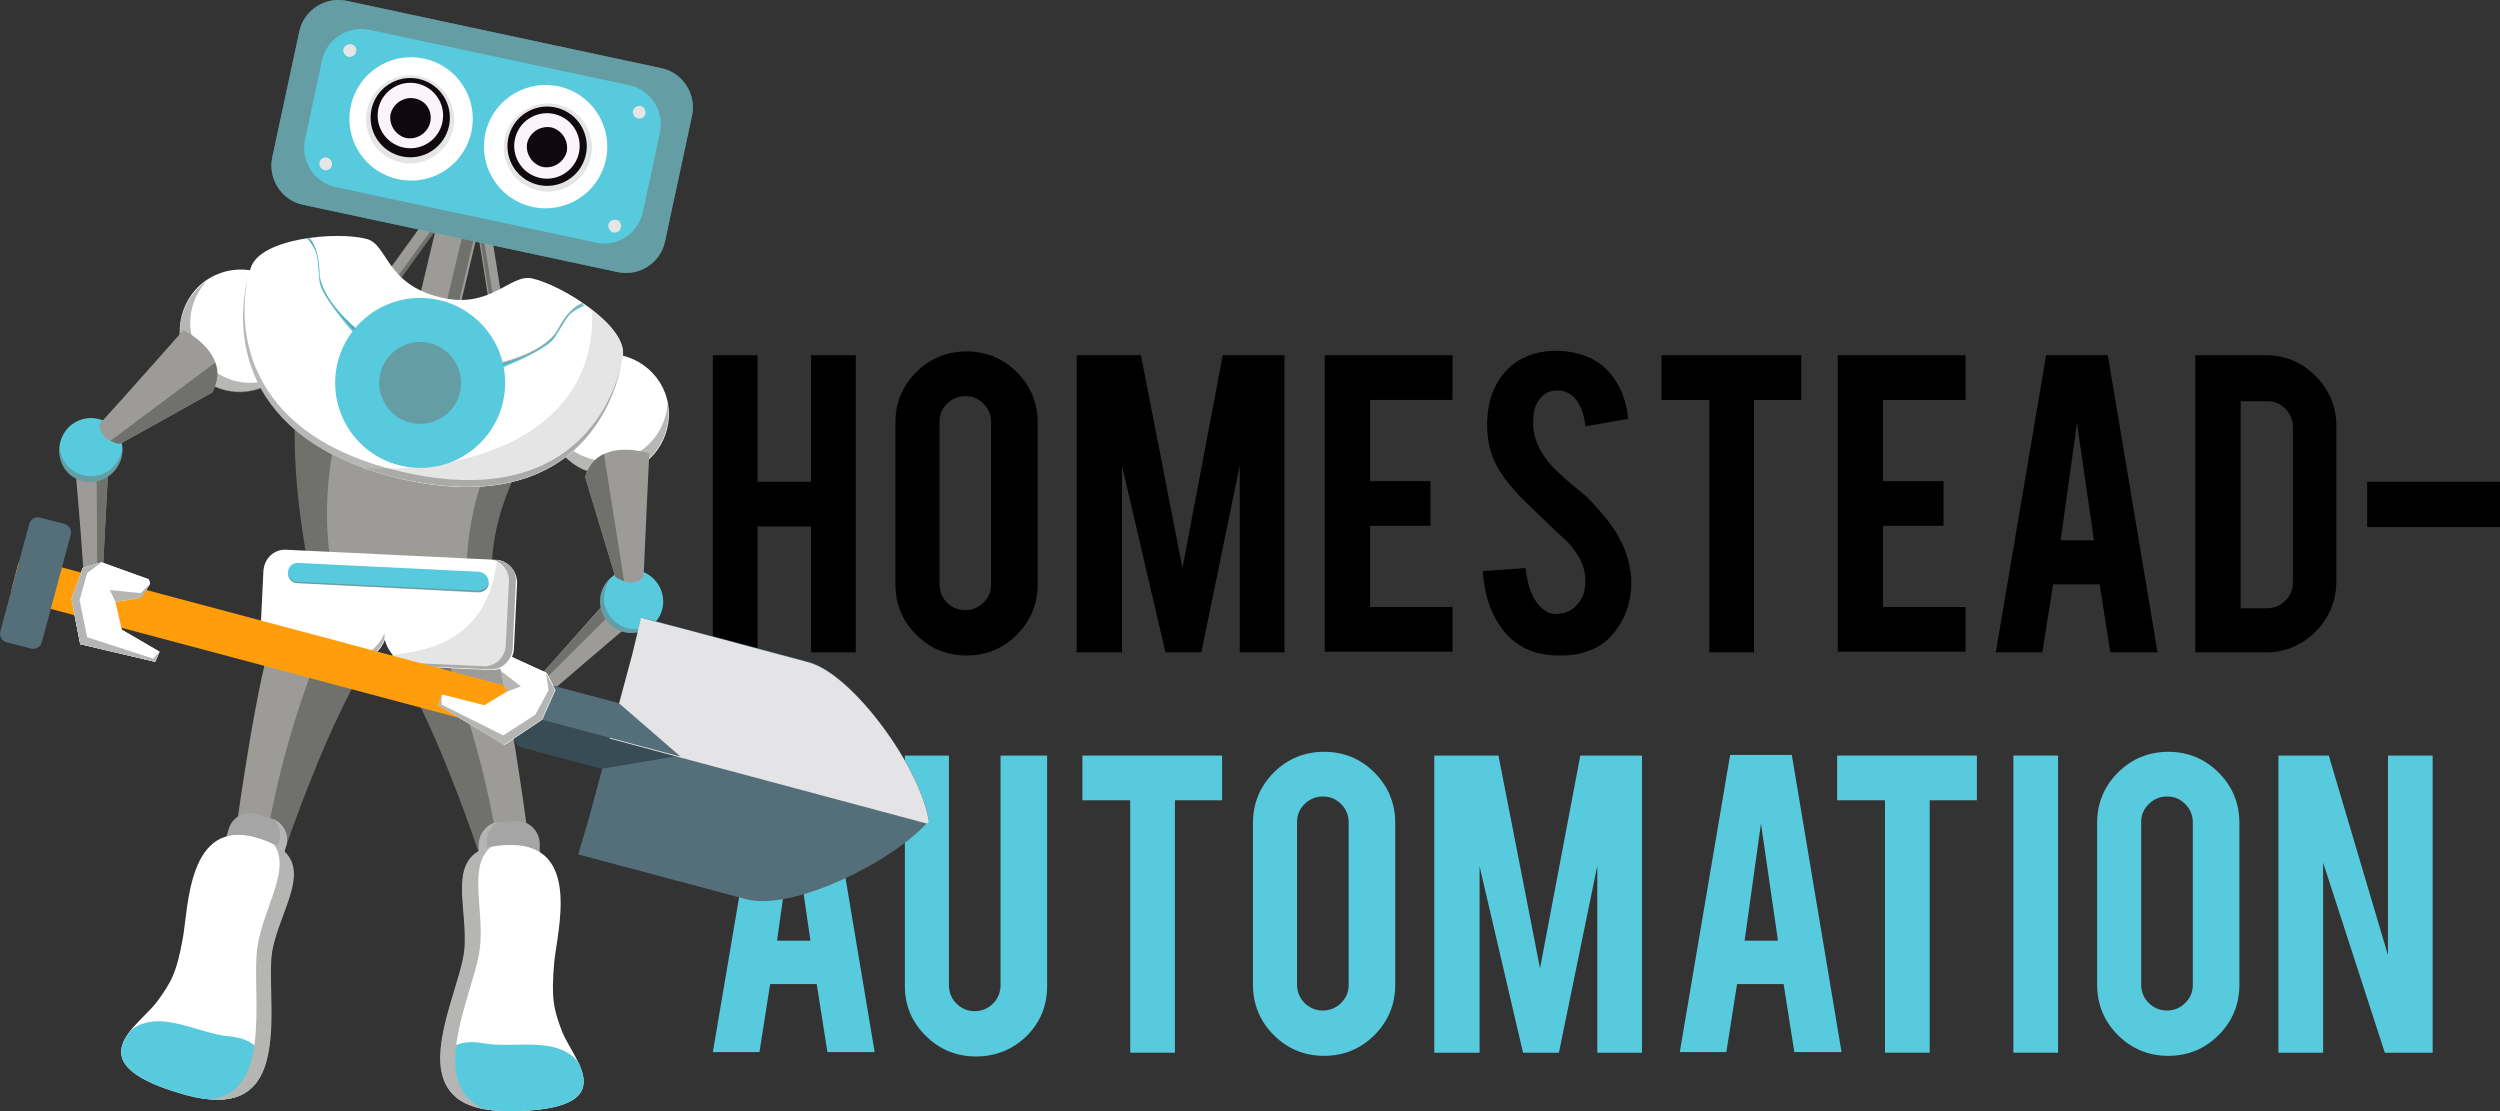 <?xml version="1.0" encoding="UTF-8" standalone="no"?>
<!-- Generator: Adobe Illustrator 22.1.0, SVG Export Plug-In . SVG Version: 6.00 Build 0)  -->

<svg
   xmlns:dc="http://purl.org/dc/elements/1.1/"
   xmlns:cc="http://creativecommons.org/ns#"
   xmlns:rdf="http://www.w3.org/1999/02/22-rdf-syntax-ns#"
   xmlns:svg="http://www.w3.org/2000/svg"
   xmlns="http://www.w3.org/2000/svg"
   xmlns:sodipodi="http://sodipodi.sourceforge.net/DTD/sodipodi-0.dtd"
   xmlns:inkscape="http://www.inkscape.org/namespaces/inkscape"
   version="1.1"
   id="Layer_1"
   x="0px"
   y="0px"
   viewBox="0 0 397.144 176.53"
   xml:space="preserve"
   sodipodi:docname="homestead-automation-logo.svg"
   width="397.144"
   height="176.53"
   inkscape:version="0.92.3 (2405546, 2018-03-11)"><rect x="0" y="0" width="397.144" height="176.53" fill="#333333" stroke="none"/><defs
   id="defs339" /><sodipodi:namedview
   pagecolor="#ffffff"
   bordercolor="#666666"
   borderopacity="1"
   objecttolerance="10"
   gridtolerance="10"
   guidetolerance="10"
   inkscape:pageopacity="0"
   inkscape:pageshadow="2"
   inkscape:window-width="1276"
   inkscape:window-height="1021"
   id="namedview337"
   showgrid="false"
   fit-margin-top="0"
   fit-margin-left="0"
   fit-margin-right="0"
   fit-margin-bottom="0"
   inkscape:zoom="0.71690449"
   inkscape:cx="91.172108"
   inkscape:cy="212.31321"
   inkscape:window-x="1280"
   inkscape:window-y="0"
   inkscape:window-maximized="0"
   inkscape:current-layer="Layer_1" />
<style
   type="text/css"
   id="style2">
	.st0{fill:#58CADD;}
	.st1{fill:#9C9B97;}
	.st2{fill:#70706D;}
	.st3{fill:#FFFFFF;}
	.st4{opacity:0.5;fill:#70706D;}
	.st5{fill:#B5B5B4;}
	.st6{fill:#A5A5A5;}
	.st7{fill:#E5E5E5;}
	.st8{opacity:0.5;}
	.st9{fill:#0F090D;}
	.st10{fill:#FCF4FB;}
	.st11{fill:#FF9D0B;}
	.st12{fill:#546F7A;}
	.st13{fill:#374C54;}
	.st14{fill:#E4E3E5;}
</style>
<g
   id="g334"
   transform="translate(-392.056,-334.87)">
	<g
   id="g44">
		<path
   d="m 512.4,418.5 v 20 h -7.1 v -47.2 h 7.1 v 20.1 h 8.5 v -20.1 h 7.1 v 47.2 h -7.1 v -20 z"
   id="path4"
   inkscape:connector-curvature="0" />
		<path
   d="m 545.6,390.7 c 3.1,0 5.8,1.1 8,3.3 2.2,2.2 3.3,4.9 3.3,8 v 25.7 c 0,3.1 -1.1,5.8 -3.3,8 -2.2,2.2 -4.9,3.3 -8,3.3 -3.1,0 -5.8,-1.1 -8,-3.3 -2.2,-2.2 -3.3,-4.9 -3.3,-8 V 402 c 0,-3.1 1.1,-5.8 3.3,-8 2.2,-2.2 4.9,-3.3 8,-3.3 z m 3.9,11.2 c 0,-1.1 -0.4,-2.1 -1.2,-2.9 -0.8,-0.8 -1.7,-1.2 -2.9,-1.2 -1.1,0 -2.1,0.4 -2.9,1.2 -0.8,0.8 -1.2,1.7 -1.2,2.9 v 25.8 c 0,1.1 0.4,2.1 1.2,2.9 0.8,0.8 1.8,1.2 2.9,1.2 1.1,0 2.1,-0.4 2.9,-1.2 0.8,-0.8 1.2,-1.7 1.2,-2.9 z"
   id="path6"
   inkscape:connector-curvature="0" />
		<path
   d="m 570.2,438.5 h -7.1 v -47.2 h 10.2 l 6.6,33.8 6.4,-33.8 h 9.8 v 47.2 H 589 v -29.7 l -6.1,29.7 h -5.7 l -6.9,-29.6 v 29.6 z"
   id="path8"
   inkscape:connector-curvature="0" />
		<path
   d="m 602.5,438.5 v -47.2 h 20.3 v 7.1 h -13.1 v 12.9 h 9.6 v 7.1 h -9.6 v 12.9 h 13.1 v 7.1 h -20.3 z"
   id="path10"
   inkscape:connector-curvature="0" />
		<path
   d="m 651.2,426.8 c 0.1,3.3 -0.8,6.1 -2.6,8.4 -1.2,1.6 -2.8,2.7 -4.9,3.3 -1.1,0.4 -2.5,0.5 -4,0.5 -2.8,0 -5.1,-0.7 -6.9,-2.1 -1.5,-1.1 -2.7,-2.7 -3.6,-4.6 -0.9,-1.9 -1.4,-4.2 -1.6,-6.7 l 6.8,-0.5 c 0.3,2.7 1,4.7 2.2,6 0.8,0.9 1.8,1.4 2.9,1.3 1.6,-0.1 2.8,-0.8 3.7,-2.3 0.5,-0.7 0.7,-1.8 0.7,-3.1 0,-2 -0.9,-3.9 -2.7,-5.9 -1.4,-1.3 -3.5,-3.3 -6.3,-6 -2.4,-2.3 -4,-4.3 -5,-6.1 -1.1,-2 -1.6,-4.2 -1.6,-6.6 0,-4.3 1.4,-7.5 4.3,-9.8 1.8,-1.3 4,-2 6.6,-2 2.5,0 4.7,0.6 6.5,1.7 1.4,0.9 2.5,2.1 3.4,3.7 0.9,1.6 1.4,3.4 1.6,5.4 l -6.8,1.2 c -0.2,-1.9 -0.7,-3.4 -1.7,-4.5 -0.7,-0.8 -1.6,-1.2 -2.8,-1.2 -1.3,0 -2.3,0.6 -3,1.7 -0.6,0.9 -0.8,2.1 -0.8,3.5 0,2.2 0.9,4.4 2.8,6.6 0.7,0.8 1.8,1.8 3.2,3 1.7,1.4 2.8,2.3 3.3,2.9 1.7,1.8 3.1,3.5 4.1,5.2 0.4,0.8 0.8,1.5 1.1,2.2 0.7,1.9 1,3.4 1.1,4.8 z"
   id="path12"
   inkscape:connector-curvature="0" />
		<path
   d="M 663.6,398.4 H 656 v -7.1 h 22.2 v 7.1 h -7.5 v 40.1 h -7.1 z"
   id="path14"
   inkscape:connector-curvature="0" />
		<path
   d="m 684,438.5 v -47.2 h 20.3 v 7.1 h -13.1 v 12.9 h 9.6 v 7.1 h -9.6 v 12.9 h 13.1 v 7.1 H 684 Z"
   id="path16"
   inkscape:connector-curvature="0" />
		<path
   d="m 718.2,427.7 -1.7,10.8 h -7.4 l 8,-47.2 h 9.8 l 7.9,47.2 h -7.5 l -1.7,-10.8 z m 3.8,-25.6 -2.6,18.6 h 5.3 z"
   id="path18"
   inkscape:connector-curvature="0" />
		<path
   d="m 763.2,427.2 c 0,3.1 -1.1,5.8 -3.3,8 -2.2,2.2 -4.8,3.3 -7.9,3.3 H 740.8 V 391.3 H 752 c 3.1,0 5.7,1.1 7.9,3.3 2.2,2.2 3.3,4.9 3.3,7.9 z m -15.3,4.3 h 4.3 c 1.1,0 2.1,-0.4 2.9,-1.2 0.8,-0.8 1.2,-1.8 1.2,-2.9 v -24.7 c 0,-1.1 -0.4,-2.1 -1.2,-2.9 -0.8,-0.8 -1.7,-1.2 -2.8,-1.2 H 748 v 32.9 z"
   id="path20"
   inkscape:connector-curvature="0" />
		<path
   d="m 768.1,411.4 h 21.1 v 7.2 h -21.1 z"
   id="path22"
   inkscape:connector-curvature="0" />
		<path
   class="st0"
   d="m 514.4,491.2 -1.7,10.8 h -7.4 l 8,-47.2 h 9.8 L 531,502 h -7.5 l -1.7,-10.8 z m 3.7,-25.5 -2.6,18.6 h 5.3 z"
   id="path24"
   inkscape:connector-curvature="0"
   style="fill:#58cadd" />
		<path
   class="st0"
   d="m 547.1,502.7 c -3.1,0 -5.8,-1.1 -8,-3.3 -2.2,-2.2 -3.3,-4.8 -3.3,-7.9 v -36.6 h 7 v 36.5 c 0,1.1 0.4,2.1 1.2,2.9 0.8,0.8 1.8,1.2 2.9,1.2 1.1,0 2.1,-0.4 2.9,-1.2 0.8,-0.8 1.2,-1.8 1.2,-2.9 v -36.5 h 7.4 v 36.6 c 0,3.2 -1.1,5.8 -3.3,8 -2.2,2.1 -4.9,3.2 -8,3.2 z"
   id="path26"
   inkscape:connector-curvature="0"
   style="fill:#58cadd" />
		<path
   class="st0"
   d="M 571.6,462 H 564 v -7.1 h 22.2 v 7.1 h -7.5 v 40.1 h -7.1 z"
   id="path28"
   inkscape:connector-curvature="0"
   style="fill:#58cadd" />
		<path
   class="st0"
   d="m 602.4,454.3 c 3.1,0 5.8,1.1 8,3.3 2.2,2.2 3.3,4.9 3.3,8 v 25.7 c 0,3.1 -1.1,5.8 -3.3,8 -2.2,2.2 -4.9,3.3 -8,3.3 -3.1,0 -5.8,-1.1 -8,-3.3 -2.2,-2.2 -3.3,-4.9 -3.3,-8 v -25.7 c 0,-3.1 1.1,-5.8 3.3,-8 2.2,-2.2 4.9,-3.3 8,-3.3 z m 3.9,11.2 c 0,-1.1 -0.4,-2.1 -1.2,-2.9 -0.8,-0.8 -1.7,-1.2 -2.9,-1.2 -1.1,0 -2.1,0.4 -2.9,1.2 -0.8,0.8 -1.2,1.7 -1.2,2.9 v 25.8 c 0,1.1 0.4,2.1 1.2,2.9 0.8,0.8 1.8,1.2 2.9,1.2 1.1,0 2.1,-0.4 2.9,-1.2 0.8,-0.8 1.2,-1.7 1.2,-2.9 z"
   id="path30"
   inkscape:connector-curvature="0"
   style="fill:#58cadd" />
		<path
   class="st0"
   d="m 627,502.1 h -7.1 v -47.2 h 10.2 l 6.6,33.8 6.4,-33.8 h 9.8 v 47.2 h -7.1 v -29.7 l -6.1,29.7 H 634 l -6.9,-29.6 v 29.6 z"
   id="path32"
   inkscape:connector-curvature="0"
   style="fill:#58cadd" />
		<path
   class="st0"
   d="m 668,491.2 -1.7,10.8 h -7.4 l 8,-47.2 h 9.8 l 7.9,47.2 h -7.5 l -1.7,-10.8 z m 3.8,-25.5 -2.6,18.6 h 5.3 z"
   id="path34"
   inkscape:connector-curvature="0"
   style="fill:#58cadd" />
		<path
   class="st0"
   d="m 691.5,462 h -7.6 v -7.1 h 22.2 v 7.1 h -7.5 v 40.1 h -7.1 z"
   id="path36"
   inkscape:connector-curvature="0"
   style="fill:#58cadd" />
		<path
   class="st0"
   d="m 719,502.1 h -7.1 v -47.2 h 7.1 z"
   id="path38"
   inkscape:connector-curvature="0"
   style="fill:#58cadd" />
		<path
   class="st0"
   d="m 736.5,454.3 c 3.1,0 5.8,1.1 8,3.3 2.2,2.2 3.3,4.9 3.3,8 v 25.7 c 0,3.1 -1.1,5.8 -3.3,8 -2.2,2.2 -4.9,3.3 -8,3.3 -3.1,0 -5.8,-1.1 -8,-3.3 -2.2,-2.2 -3.3,-4.9 -3.3,-8 v -25.7 c 0,-3.1 1.1,-5.8 3.3,-8 2.2,-2.2 4.9,-3.3 8,-3.3 z m 3.9,11.2 c 0,-1.1 -0.4,-2.1 -1.2,-2.9 -0.8,-0.8 -1.7,-1.2 -2.9,-1.2 -1.1,0 -2.1,0.4 -2.9,1.2 -0.8,0.8 -1.2,1.7 -1.2,2.9 v 25.8 c 0,1.1 0.4,2.1 1.2,2.9 0.8,0.8 1.8,1.2 2.9,1.2 1.1,0 2.1,-0.4 2.9,-1.2 0.8,-0.8 1.2,-1.7 1.2,-2.9 z"
   id="path40"
   inkscape:connector-curvature="0"
   style="fill:#58cadd" />
		<path
   class="st0"
   d="m 762,454.9 9.4,31.7 v -31.7 h 7.1 v 47.2 h -7.6 l -9.8,-30.2 v 30.2 H 754 v -47.2 z"
   id="path42"
   inkscape:connector-curvature="0"
   style="fill:#58cadd" />
	</g>
	<g
   id="g332">
		<g
   id="g286">
			<g
   id="g78">
				<g
   id="g50">
					<path
   class="st1"
   d="m 408.4,425.5 c 0,0 -0.3,0.4 -0.9,0.5 -0.5,0.1 -1.3,0 -2.2,-0.7 -0.6,-8.8 -1.4,-17.3 -1.4,-17.3 l 3.5,0.1 1.9,0.1 z"
   id="path46"
   inkscape:connector-curvature="0"
   style="fill:#9c9b97" />
					<path
   class="st2"
   d="m 408.4,425.5 c 0,0 -0.3,0.4 -0.9,0.5 l -0.1,-17.8 1.9,0.1 z"
   id="path48"
   inkscape:connector-curvature="0"
   style="fill:#70706d" />
				</g>
				<g
   id="g56">
					<path
   class="st3"
   d="m 436.6,394.6 c -4,3.6 -10.1,3.3 -13.6,-0.7 -3.5,-4 -3.1,-10.1 0.8,-13.7 4,-3.6 10.1,-3.3 13.6,0.7 3.6,4 3.2,10.1 -0.8,13.7 z"
   id="path52"
   inkscape:connector-curvature="0"
   style="fill:#ffffff" />
					<path
   class="st4"
   d="m 424.7,392.5 c -3.3,-3.7 -3.2,-9.2 0.1,-12.9 -0.3,0.2 -0.6,0.4 -0.9,0.7 -4,3.6 -4.4,9.7 -0.8,13.7 3.5,4 9.6,4.3 13.6,0.7 0.3,-0.3 0.5,-0.5 0.8,-0.8 -4.1,2.8 -9.5,2.3 -12.8,-1.4 z"
   id="path54"
   inkscape:connector-curvature="0"
   style="opacity:0.5;fill:#70706d" />
				</g>
				<g
   id="g62">
					<path
   class="st0"
   d="m 409.8,410.1 c -2.1,1.9 -5.3,1.7 -7.1,-0.3 -1.8,-2.1 -1.6,-5.3 0.4,-7.2 2.1,-1.9 5.3,-1.7 7.1,0.3 1.9,2.1 1.7,5.3 -0.4,7.2 z"
   id="path58"
   inkscape:connector-curvature="0"
   style="fill:#58cadd" />
					<path
   class="st4"
   d="m 411.5,406.1 c -0.2,1.1 -0.7,2.2 -1.6,3.1 -2.1,1.9 -5.3,1.7 -7.1,-0.3 -0.8,-0.9 -1.2,-2.1 -1.3,-3.2 -0.2,1.4 0.2,2.9 1.2,4.1 1.8,2.1 5,2.2 7.1,0.3 1.2,-1.1 1.8,-2.5 1.7,-4 z"
   id="path60"
   inkscape:connector-curvature="0"
   style="opacity:0.5;fill:#70706d" />
				</g>
				<g
   id="g68">
					<path
   class="st1"
   d="m 425.8,397.2 -14.7,8.2 c 0,0 -0.7,-0.1 -1.5,-0.5 -0.9,-0.4 -1.8,-1.3 -1.7,-2.7 3.5,-3.8 13.3,-14.9 13.3,-14.9 0,0 3.9,1.9 5.1,5.2 0.5,1.3 0.4,2.9 -0.5,4.7 z"
   id="path64"
   inkscape:connector-curvature="0"
   style="fill:#9c9b97" />
					<path
   class="st2"
   d="m 425.8,397.2 -14.7,8.2 c 0,0 -0.7,-0.1 -1.5,-0.5 l 16.6,-12.4 c 0.6,1.3 0.5,2.9 -0.4,4.7 z"
   id="path66"
   inkscape:connector-curvature="0"
   style="fill:#70706d" />
				</g>
				<g
   id="g76">
					<polygon
   class="st3"
   points="414.9,429.1 414,429.9 410.4,430.5 411.4,434.9 417.4,438.4 416.7,440 404.8,437.2 403.4,430 405.2,425.1 408.2,424.2 415.7,426.9 415.9,427.6 "
   id="polygon70"
   style="fill:#ffffff" />
					<polygon
   class="st5"
   points="414,429.9 410.4,430.5 409.5,428.6 414.4,429.1 415.1,428.4 415.9,427.6 414.5,429.9 "
   id="polygon72"
   style="fill:#b5b5b4" />
					<polygon
   class="st5"
   points="404.8,437.2 403.4,430 405.2,425.1 408.2,424.2 405.9,425.9 404.7,430.2 405.9,436.1 416.4,439.5 417.4,438.4 416.7,440 "
   id="polygon74"
   style="fill:#b5b5b4" />
				</g>
			</g>
			<g
   id="g98">
				<g
   id="g84">
					
						<rect
   x="454.7"
   y="376.5"
   transform="matrix(0.232,-0.973,0.973,0.232,-14.187,741.624)"
   class="st1"
   width="15.6"
   height="6.6"
   id="rect80"
   style="fill:#9c9b97" />
					
						<rect
   x="457"
   y="379.4"
   transform="matrix(0.231,-0.973,0.973,0.231,-12.814,744.478)"
   class="st2"
   width="15.6"
   height="1.9"
   id="rect82"
   style="fill:#70706d" />
				</g>
				<g
   id="g90">
					
						<rect
   x="448.4"
   y="375.2"
   transform="matrix(0.586,-0.81,0.81,0.586,-116.012,525.513)"
   class="st1"
   width="15.6"
   height="2.1"
   id="rect86"
   style="fill:#9c9b97" />
					
						<rect
   x="449"
   y="376.4"
   transform="matrix(0.587,-0.81,0.81,0.587,-116.246,525.707)"
   class="st2"
   width="15.6"
   height="0.6"
   id="rect88"
   style="fill:#70706d" />
				</g>
				<g
   id="g96">
					
						<rect
   x="469.1"
   y="371.8"
   transform="matrix(0.988,-0.157,0.157,0.988,-53.797,78.574)"
   class="st1"
   width="2.1"
   height="15.6"
   id="rect92"
   style="fill:#9c9b97" />
					
						<rect
   x="469.1"
   y="371.9"
   transform="matrix(0.988,-0.158,0.158,0.988,-54.034,78.822)"
   class="st2"
   width="0.6"
   height="15.6"
   id="rect94"
   style="fill:#70706d" />
				</g>
			</g>
			<g
   id="g104">
				<path
   class="st1"
   d="m 448.5,443.1 c -6.5,10.4 -12,26 -12,26 l -2.6,-1.3 -4.2,-2.1 c 0,0 3.4,-24.7 5.9,-30.2 1.1,-2.4 5,-3.3 8.5,-2.5 4.4,0.9 8,4.3 4.4,10.1 z"
   id="path100"
   inkscape:connector-curvature="0"
   style="fill:#9c9b97" />
				<path
   class="st2"
   d="m 448.6,443.1 c -5.8,10.5 -11.1,26.2 -11.1,26.2 l -3.1,-1.3 c 3.2,-18.1 8.3,-29.3 10.6,-34.9 3.8,0.9 6.9,4.1 3.6,10 z"
   id="path102"
   inkscape:connector-curvature="0"
   style="fill:#70706d" />
			</g>
			<path
   class="st6"
   d="m 437,471.1 c -0.6,1.9 -2.6,2.9 -4.4,2.3 l -2.4,-0.8 c -1.9,-0.6 -2.9,-2.6 -2.3,-4.4 l 0.5,-1.7 c 0.6,-1.9 2.6,-2.9 4.4,-2.3 l 2.4,0.7 c 1.9,0.6 2.9,2.6 2.3,4.4 z"
   id="path106"
   inkscape:connector-curvature="0"
   style="fill:#a5a5a5" />
			<path
   class="st5"
   d="m 435.5,465 c 0.9,0.9 1.3,2.2 0.9,3.5 l -0.5,1.7 c -0.6,1.9 -2.6,2.9 -4.4,2.3 l -2.4,-0.8 c -0.1,0 -0.3,-0.1 -0.4,-0.2 0.4,0.4 0.9,0.7 1.5,0.9 l 2.4,0.8 c 1.9,0.6 3.9,-0.5 4.4,-2.3 l 0.5,-1.7 c 0.5,-1.6 -0.3,-3.4 -2,-4.2 z"
   id="path108"
   inkscape:connector-curvature="0"
   style="fill:#b5b5b4" />
			<g
   id="g120">
				<g
   id="g118">
					<g
   id="g116">
						<path
   class="st3"
   d="m 421.5,508.8 c 7.7,2.1 11.1,-0.3 12.5,-4.3 2,-5.5 0.5,-14 1.2,-18.4 1.3,-7.6 8.3,-15.1 -2.5,-18.2 -10.8,-3 -10.7,11.1 -11.6,16 -1,5.7 -2,7.2 -4.1,10.1 -0.9,1.2 -2.6,2.7 -4,4.3 0,0 0,0 0,0 -2.7,3.3 -3.6,7.1 8.5,10.5 z"
   id="path110"
   inkscape:connector-curvature="0"
   style="fill:#ffffff" />
						<path
   class="st0"
   d="m 421.5,508.8 c 7.7,2.1 11.1,-0.3 12.5,-4.3 v 0 c 0,0 0.6,-4.4 -5.5,-5 -5,-0.4 -11,-4.4 -15.5,-1.1 0,0 0,0 0,0 -2.7,3.2 -3.6,7 8.5,10.4 z"
   id="path112"
   inkscape:connector-curvature="0"
   style="fill:#58cadd" />
						<path
   class="st5"
   d="m 431.7,504.2 c 2,-5.7 0.5,-14.6 1.3,-19.2 1,-6.1 5.4,-12.2 2.5,-16.1 6.8,3.5 1,10.3 -0.2,17.1 -0.7,4.3 0.8,12.9 -1.2,18.4 -1.2,3.3 -3.7,5.6 -8.8,5.1 3.5,-0.3 5.4,-2.4 6.4,-5.3 z"
   id="path114"
   inkscape:connector-curvature="0"
   style="fill:#b5b5b4" />
					</g>
				</g>
			</g>
			<g
   id="g126">
				<path
   class="st2"
   d="m 440.5,391.3 36.9,12.8 c 0,0 -7.2,9.9 -7.2,21.2 0,9.4 -14.5,7.9 -14.5,7.9 0,0 -13.7,-3.1 -14.5,-7.5 -4.8,-25 -0.7,-34.4 -0.7,-34.4 z"
   id="path122"
   inkscape:connector-curvature="0"
   style="fill:#70706d" />
				<path
   class="st1"
   d="m 448.2,395.7 23.3,8.4 c 0,0 -5.3,9.9 -5.3,21.2 0,9.4 -10.7,7.9 -10.7,7.9 0,0 -9.8,-3.1 -10.7,-7.5 -3,-17.2 3.4,-30 3.4,-30 z"
   id="path124"
   inkscape:connector-curvature="0"
   style="fill:#9c9b97" />
			</g>
			<g
   id="g160">
				<g
   id="g132">
					<path
   class="st1"
   d="m 477.6,442.5 c 0,0 -0.1,0.5 0.3,1 0.3,0.5 0.9,0.9 2,1 6.6,-5.7 13,-11.1 13,-11.1 l -2.6,-2.3 -1.4,-1.3 z"
   id="path128"
   inkscape:connector-curvature="0"
   style="fill:#9c9b97" />
					<path
   class="st2"
   d="m 477.6,442.5 c 0,0 -0.1,0.5 0.3,1 l 12.5,-12.4 -1.4,-1.3 z"
   id="path130"
   inkscape:connector-curvature="0"
   style="fill:#70706d" />
				</g>
				<g
   id="g138">
					<path
   class="st3"
   d="m 479.1,401.3 c 0.3,5.3 4.9,9.3 10.2,9 5.3,-0.3 9.3,-4.9 9,-10.2 -0.3,-5.3 -4.9,-9.3 -10.2,-9 -5.4,0.4 -9.4,5 -9,10.2 z"
   id="path134"
   inkscape:connector-curvature="0"
   style="fill:#ffffff" />
					<path
   class="st4"
   d="m 489.1,408.1 c 4.9,-0.3 8.7,-4.3 9,-9.1 0.1,0.4 0.1,0.7 0.1,1.1 0.3,5.3 -3.7,9.8 -9,10.2 -5.3,0.3 -9.8,-3.7 -10.2,-9 0,-0.4 0,-0.7 0,-1.1 0.9,4.8 5.2,8.2 10.1,7.9 z"
   id="path136"
   inkscape:connector-curvature="0"
   style="opacity:0.5;fill:#70706d" />
				</g>
				<g
   id="g144">
					<path
   class="st0"
   d="m 487.4,430.7 c 0.2,2.8 2.6,4.9 5.3,4.7 2.8,-0.2 4.9,-2.6 4.7,-5.3 -0.2,-2.8 -2.6,-4.9 -5.3,-4.7 -2.8,0.2 -4.9,2.6 -4.7,5.3 z"
   id="path140"
   inkscape:connector-curvature="0"
   style="fill:#58cadd" />
					<path
   class="st4"
   d="m 489,426.8 c -0.7,0.9 -1,2.1 -1,3.3 0.2,2.8 2.6,4.9 5.3,4.7 1.2,-0.1 2.3,-0.6 3.1,-1.4 -0.8,1.2 -2.2,1.9 -3.7,2 -2.8,0.2 -5.1,-1.9 -5.3,-4.7 -0.1,-1.5 0.5,-2.9 1.6,-3.9 z"
   id="path142"
   inkscape:connector-curvature="0"
   style="opacity:0.5;fill:#70706d" />
				</g>
				<g
   id="g150">
					<path
   class="st1"
   d="m 485,410.6 4.8,15.9 c 0,0 0.6,0.4 1.4,0.7 0.9,0.3 2.2,0.4 3.1,-0.7 0.2,-5.1 0.9,-19.6 0.9,-19.6 0,0 -4.1,-1.4 -7.2,0.1 -1.3,0.6 -2.4,1.7 -3,3.6 z"
   id="path146"
   inkscape:connector-curvature="0"
   style="fill:#9c9b97" />
					<path
   class="st2"
   d="m 485,410.6 4.8,15.9 c 0,0 0.6,0.4 1.4,0.7 L 488,407 c -1.3,0.6 -2.4,1.7 -3,3.6 z"
   id="path148"
   inkscape:connector-curvature="0"
   style="fill:#70706d" />
				</g>
				<g
   id="g158">
					<polygon
   class="st3"
   points="470.5,440.5 470.6,441.7 472.7,444.7 468.9,447 462.2,445.3 461.7,446.9 472.1,453.2 478.1,449.2 480.2,444.5 478.8,441.7 471.5,438.5 470.9,438.8 "
   id="polygon152"
   style="fill:#ffffff" />
					<polygon
   class="st5"
   points="470.6,441.7 472.7,444.7 474.7,443.9 470.9,440.9 470.9,440 470.9,438.8 470.3,441.4 "
   id="polygon154"
   style="fill:#b5b5b4" />
					<polygon
   class="st5"
   points="472.1,453.2 478.1,449.2 480.2,444.5 478.8,441.7 479.2,444.5 477.1,448.4 472.1,451.7 462.2,446.8 462.2,445.3 461.7,446.9 "
   id="polygon156"
   style="fill:#b5b5b4" />
				</g>
			</g>
			<g
   id="g166">
				<path
   class="st1"
   d="m 457.2,443.7 c 6.4,10.5 11.8,26.1 11.8,26.1 l 2.6,-1.2 4.2,-2 c 0,0 -3.3,-24.8 -5.6,-30.2 -1.1,-2.4 -5,-3.3 -8.5,-2.6 -4.4,0.8 -8,4.1 -4.5,9.9 z"
   id="path162"
   inkscape:connector-curvature="0"
   style="fill:#9c9b97" />
				<path
   class="st2"
   d="M 457.1,443.7 C 462.8,454.3 468,470 468,470 l 3.1,-1.2 c -3.1,-18.1 -8.1,-29.4 -10.3,-35 -3.8,0.8 -6.9,4 -3.7,9.9 z"
   id="path164"
   inkscape:connector-curvature="0"
   style="fill:#70706d" />
			</g>
			<path
   class="st6"
   d="m 468.2,470.9 c 0.1,2 1.7,3.5 3.6,3.5 l 2.5,-0.1 c 2,-0.1 3.5,-1.7 3.5,-3.7 v -1.8 c -0.1,-2 -1.7,-3.5 -3.6,-3.5 l -2.5,0.1 c -2,0.1 -3.5,1.7 -3.5,3.7 z"
   id="path168"
   inkscape:connector-curvature="0"
   style="fill:#a5a5a5" />
			<path
   class="st5"
   d="m 471.2,465.4 c -1.1,0.6 -1.8,1.8 -1.8,3.2 v 1.8 c 0.1,2 1.7,3.5 3.7,3.5 l 2.5,-0.1 c 0.1,0 0.3,0 0.4,0 -0.5,0.3 -1.1,0.5 -1.7,0.5 l -2.5,0.1 c -2,0.1 -3.6,-1.5 -3.7,-3.5 v -1.8 c 0,-1.9 1.4,-3.4 3.1,-3.7 z"
   id="path170"
   inkscape:connector-curvature="0"
   style="fill:#b5b5b4" />
			<g
   id="g182">
				<g
   id="g180">
					<g
   id="g178">
						<path
   class="st3"
   d="m 473,511.4 c -8,0 -10.6,-3.2 -10.9,-7.5 -0.4,-5.8 3.3,-13.6 3.8,-18 0.8,-7.6 -4,-16.8 7.3,-16.8 11.2,0 7.4,13.6 6.9,18.6 -0.5,5.8 -0.1,7.5 1.2,10.9 0.5,1.4 1.8,3.3 2.7,5.2 0,0 0,0 0,0 1.7,3.7 1.6,7.5 -11,7.6 z"
   id="path172"
   inkscape:connector-curvature="0"
   style="fill:#ffffff" />
						<path
   class="st0"
   d="m 473,511.4 c -8,0 -10.6,-3.2 -10.9,-7.5 v 0 c 0,0 0.6,-4.4 6.7,-3.3 5,0.9 11.8,-1.3 15.2,3.1 0,0 0,0 0,0 1.7,3.8 1.6,7.6 -11,7.7 z"
   id="path174"
   inkscape:connector-curvature="0"
   style="fill:#58cadd" />
						<path
   class="st5"
   d="m 464.4,504.2 c -0.4,-6.1 3.4,-14.2 3.9,-18.8 0.7,-6.1 -2,-13.2 1.9,-16.1 -7.5,1.6 -3.7,9.7 -4.4,16.6 -0.5,4.4 -4.2,12.2 -3.8,18 0.3,3.5 2.1,6.4 7.1,7.2 -3.2,-1.3 -4.5,-3.9 -4.7,-6.9 z"
   id="path176"
   inkscape:connector-curvature="0"
   style="fill:#b5b5b4" />
					</g>
				</g>
			</g>
			<g
   id="g204">
				<g
   id="g196">
					<path
   class="st3"
   d="m 470.8,423.8 -33.3,-1.6 c -1.9,-0.1 -3.5,1.4 -3.6,3.4 l -0.5,10.4 c -0.1,2 1.4,3.6 3.3,3.7 l 12.8,0.6 c 1.5,-0.8 3.1,-2.1 3.7,-3.8 0.4,1.8 1.8,3.2 3.3,4.2 l 13.6,0.6 c 1.9,0.1 3.5,-1.4 3.6,-3.4 l 0.5,-10.4 c 0,-2 -1.5,-3.6 -3.4,-3.7 z"
   id="path184"
   inkscape:connector-curvature="0"
   style="fill:#ffffff" />
					<path
   class="st7"
   d="m 436.6,439.7 12.8,0.6 c 0.6,-0.3 1.2,-0.7 1.8,-1.2 -5.5,0.2 -11.4,-0.4 -16.8,-0.4 0.6,0.6 1.4,1 2.2,1 z"
   id="path186"
   inkscape:connector-curvature="0"
   style="fill:#e5e5e5" />
					<path
   class="st7"
   d="m 471,423.8 c -1.3,11 -8.2,14.3 -16.7,15.1 0.6,0.7 1.3,1.3 2,1.7 l 13.6,0.6 c 1.9,0.1 3.5,-1.4 3.6,-3.4 l 0.5,-10.4 c 0.2,-1.8 -1.2,-3.4 -3,-3.6 z"
   id="path188"
   inkscape:connector-curvature="0"
   style="fill:#e5e5e5" />
					<g
   class="st8"
   id="g194"
   style="opacity:0.5">
						<path
   class="st2"
   d="m 453.1,435.5 c -0.6,1.7 -2.7,3.5 -4.2,4.3 l -12.4,-0.6 c -1.9,-0.1 -3.3,-1.7 -3.2,-3.6 v 0.4 c -0.1,2 1.4,3.6 3.3,3.7 l 12.8,0.6 c 1.3,-0.7 2.7,-1.8 3.5,-3.3 0.3,-0.6 0.3,-1.1 0.2,-1.5 z"
   id="path190"
   inkscape:connector-curvature="0"
   style="fill:#70706d" />
						<path
   class="st2"
   d="m 470.8,423.8 -1.1,-0.1 c 1.9,0.1 3.3,1.7 3.2,3.6 l -0.5,10.1 c -0.1,1.9 -1.7,3.4 -3.5,3.3 l -13.2,-0.6 c -0.2,-0.2 -0.5,-0.3 -0.7,-0.5 0.4,0.4 0.9,0.7 1.3,1 l 13.6,0.6 c 1.9,0.1 3.5,-1.4 3.6,-3.4 l 0.5,-10.4 c 0.2,-1.9 -1.3,-3.5 -3.2,-3.6 z"
   id="path192"
   inkscape:connector-curvature="0"
   style="fill:#70706d" />
					</g>
				</g>
				<g
   id="g202">
					<path
   class="st0"
   d="m 469.7,427.4 c 0,0.9 -0.8,1.6 -1.7,1.5 l -28.7,-1.4 c -0.9,0 -1.6,-0.8 -1.5,-1.7 v 0 c 0,-0.9 0.8,-1.6 1.7,-1.5 l 28.7,1.4 c 0.8,0.1 1.5,0.8 1.5,1.7 z"
   id="path198"
   inkscape:connector-curvature="0"
   style="fill:#58cadd" />
					<path
   class="st4"
   d="m 468,428.7 -28.7,-1.4 c -0.8,0 -1.5,-0.7 -1.5,-1.6 0,0 0,0.1 0,0.1 0,0.9 0.6,1.7 1.5,1.7 L 468,429 c 0.9,0 1.7,-0.6 1.7,-1.5 0,-0.1 0,-0.1 0,-0.1 -0.1,0.7 -0.9,1.3 -1.7,1.3 z"
   id="path200"
   inkscape:connector-curvature="0"
   style="opacity:0.5;fill:#70706d" />
				</g>
			</g>
			<g
   id="g212">
				<path
   class="st3"
   d="m 473.3,439.2 c 0,0 -0.6,1.2 -1.7,1.8 0.1,0.5 0.6,2.8 0.6,2.8 l 0.6,0.8 -3.8,2.3 -6.7,-1.7 -0.6,1.7 10.5,6.3 6,-4 2.1,-4.7 -1.4,-2.7 z"
   id="path206"
   inkscape:connector-curvature="0"
   style="fill:#ffffff" />
				<polygon
   class="st5"
   points="474.8,443.9 471.7,441.5 472.1,443.8 472.7,444.7 "
   id="polygon208"
   style="fill:#b5b5b4" />
				<polygon
   class="st5"
   points="472.1,453.2 478.1,449.2 480.2,444.5 478.8,441.8 479.2,444.5 477.1,448.4 472,451.7 462.2,446.8 462.2,445.2 461.7,446.9 "
   id="polygon210"
   style="fill:#b5b5b4" />
			</g>
			<path
   class="st3"
   d="m 476.6,379.1 c -3.5,-0.8 -6.6,5 -14.6,3 -8.8,-2.1 -8.3,-8.5 -11.8,-9.3 -4.7,-1.2 -16.8,-0.1 -18.3,4.6 -3.2,9.7 -1.8,27.4 23.3,33.4 25.9,6.2 34.3,-9.2 35.8,-19.3 0.7,-4.9 -9.6,-11.3 -14.4,-12.4 z"
   id="path214"
   inkscape:connector-curvature="0"
   style="fill:#ffffff" />
			<path
   class="st7"
   d="m 491,391.5 c 0.4,-2.4 -1.9,-5.1 -4.9,-7.4 0.9,19.8 -19.8,26.1 -36.4,25.1 1.7,0.6 3.5,1.1 5.4,1.6 25.9,6.2 34.3,-9.2 35.9,-19.3 z"
   id="path216"
   inkscape:connector-curvature="0"
   style="fill:#e5e5e5" />
			<path
   class="st4"
   d="m 455.4,409.7 c -23.1,-5.5 -26.1,-21 -23.9,-31 -2.6,10 -0.3,26.4 23.7,32.1 24.5,5.8 33.3,-7.6 35.5,-17.7 -2.6,9.9 -11.6,22.3 -35.3,16.6 z"
   id="path218"
   inkscape:connector-curvature="0"
   style="opacity:0.5;fill:#70706d" />
			<g
   id="g224">
				<path
   class="st0"
   d="m 449.8,388.1 -1.7,-0.5 c 0,0 -5,-5.6 -5.3,-8 -0.2,-1.9 -0.2,-4.1 -0.7,-5 -0.6,-1.2 -1.3,-1.9 -1.3,-1.9 h 0.2 0.2 c 0,0 1.5,1.2 1.6,5.4 0.1,4.3 5.9,9 5.9,9 l 0.6,0.6 z"
   id="path220"
   inkscape:connector-curvature="0"
   style="fill:#58cadd" />
				<path
   class="st4"
   d="m 449.4,387.7 c 0,0 -0.1,0.2 -0.2,0.3 -0.8,-0.3 -2.8,-2.7 -4.2,-4.5 -0.5,-0.7 -1,-1.5 -1.2,-1.8 -0.7,-1.2 -1,-1.9 -1.1,-4.5 -0.1,-0.8 -0.2,-1.8 -0.6,-2.7 -0.3,-0.7 -0.8,-1.4 -1.1,-1.7 h 0.2 c 0,0 1.5,1.2 1.6,5.4 0.1,4.3 5.9,9 5.9,9 z"
   id="path222"
   inkscape:connector-curvature="0"
   style="opacity:0.5;fill:#70706d" />
			</g>
			<g
   id="g230">
				<path
   class="st0"
   d="m 470.1,393 1.7,0.3 c 0,0 7,-2.8 8.3,-4.7 1.1,-1.6 2,-3.6 2.9,-4.1 1,-0.8 2,-1.1 2,-1.1 l -0.2,-0.1 -0.2,-0.1 c 0,0 -1.9,0.3 -3.9,4.1 -2,3.8 -9.3,5.4 -9.3,5.4 l -0.8,0.2 z"
   id="path226"
   inkscape:connector-curvature="0"
   style="fill:#58cadd" />
				<path
   class="st4"
   d="m 470.7,392.8 c 0,0.1 0,0.3 0,0.3 0.8,0.1 3.8,-1.2 5.8,-2.1 0.8,-0.4 1.5,-0.9 1.8,-1.1 1.2,-0.7 1.7,-1.2 3,-3.5 0.5,-0.7 1,-1.5 1.7,-2.2 0.6,-0.5 1.4,-0.9 1.8,-1.1 l -0.2,-0.1 c 0,0 -1.9,0.3 -3.9,4.1 -2,3.8 -9.3,5.4 -9.3,5.4 z"
   id="path228"
   inkscape:connector-curvature="0"
   style="opacity:0.5;fill:#70706d" />
			</g>
			<g
   id="g278">
				<path
   class="st0"
   d="m 490.2,378.1 -50,-10.7 c -3.4,-0.7 -5.6,-4.1 -4.9,-7.5 l 4.3,-20 c 0.7,-3.4 4.1,-5.6 7.5,-4.9 l 50,10.7 c 3.4,0.7 5.6,4.1 4.9,7.5 l -4.3,20 c -0.7,3.4 -4,5.6 -7.5,4.9 z"
   id="path232"
   inkscape:connector-curvature="0"
   style="fill:#58cadd" />
				<path
   class="st4"
   d="m 490.2,378.1 -50,-10.7 c -3.4,-0.7 -5.6,-4.1 -4.9,-7.5 l 4.3,-20 c 0.7,-3.4 4.1,-5.6 7.5,-4.9 l 50,10.7 c 3.4,0.7 5.6,4.1 4.9,7.5 l -4.3,20 c -0.7,3.4 -4,5.6 -7.5,4.9 z"
   id="path234"
   inkscape:connector-curvature="0"
   style="opacity:0.5;fill:#70706d" />
				<path
   class="st0"
   d="m 486.7,373.4 -41.3,-8.8 c -3.4,-0.7 -5.6,-4.1 -4.9,-7.5 l 2.7,-12.6 c 0.7,-3.4 4.1,-5.6 7.5,-4.9 l 41.3,8.8 c 3.4,0.7 5.6,4.1 4.9,7.5 l -2.7,12.6 c -0.8,3.5 -4.1,5.7 -7.5,4.9 z"
   id="path236"
   inkscape:connector-curvature="0"
   style="fill:#58cadd" />
				<g
   id="g250">
					<g
   id="g242">
						<path
   class="st7"
   d="m 448.6,343.1 c -0.1,0.6 -0.7,0.9 -1.2,0.8 -0.5,-0.1 -0.9,-0.7 -0.8,-1.2 0.1,-0.5 0.7,-0.9 1.2,-0.8 0.6,0.1 1,0.6 0.8,1.2 z"
   id="path238"
   inkscape:connector-curvature="0"
   style="fill:#e5e5e5" />
						<path
   class="st7"
   d="m 444.8,361.1 c -0.1,0.6 -0.7,0.9 -1.2,0.8 -0.5,-0.1 -0.9,-0.7 -0.8,-1.2 0.1,-0.6 0.7,-0.9 1.2,-0.8 0.5,0.1 0.9,0.7 0.8,1.2 z"
   id="path240"
   inkscape:connector-curvature="0"
   style="fill:#e5e5e5" />
					</g>
					<g
   id="g248">
						<path
   class="st7"
   d="m 494.6,352.9 c -0.1,0.6 -0.7,0.9 -1.2,0.8 -0.5,-0.1 -0.9,-0.7 -0.8,-1.2 0.1,-0.5 0.7,-0.9 1.2,-0.8 0.5,0.1 0.9,0.7 0.8,1.2 z"
   id="path244"
   inkscape:connector-curvature="0"
   style="fill:#e5e5e5" />
						<path
   class="st7"
   d="m 490.7,371 c -0.1,0.6 -0.7,0.9 -1.2,0.8 -0.5,-0.1 -0.9,-0.7 -0.8,-1.2 0.1,-0.6 0.7,-0.9 1.2,-0.8 0.6,0 0.9,0.6 0.8,1.2 z"
   id="path246"
   inkscape:connector-curvature="0"
   style="fill:#e5e5e5" />
					</g>
				</g>
				<g
   id="g276">
					<g
   id="g262">
						
							<circle
   transform="matrix(0.836,-0.549,0.549,0.836,-119.068,309.208)"
   class="st3"
   cx="457.3"
   cy="353.6"
   id="ellipse252"
   r="9.8"
   style="fill:#ffffff" />
						
							<circle
   transform="matrix(0.837,-0.547,0.547,0.837,-118.975,308.013)"
   class="st7"
   cx="457.3"
   cy="353.6"
   id="ellipse254"
   r="7"
   style="fill:#e5e5e5" />
						
							<circle
   transform="matrix(0.837,-0.547,0.547,0.837,-118.953,307.741)"
   class="st9"
   cx="457.3"
   cy="353.6"
   id="ellipse256"
   r="6.3"
   style="fill:#0f090d" />
						
							<circle
   transform="matrix(0.86,-0.51,0.51,0.86,-116.367,282.352)"
   class="st10"
   cx="457.3"
   cy="353.6"
   id="ellipse258"
   r="5.2"
   style="fill:#fcf4fb" />
						<path
   class="st9"
   d="m 460.4,354.3 c -0.4,1.7 -2.1,2.8 -3.8,2.5 -1.7,-0.4 -2.8,-2.1 -2.5,-3.8 0.4,-1.7 2.1,-2.8 3.8,-2.5 1.8,0.3 2.9,2 2.5,3.8 z"
   id="path260"
   inkscape:connector-curvature="0"
   style="fill:#0f090d" />
					</g>
					<g
   id="g274">
						
							<circle
   transform="matrix(0.427,-0.904,0.904,0.427,-49.665,638.095)"
   class="st3"
   cx="478.9"
   cy="358.3"
   id="ellipse264"
   r="9.8"
   style="fill:#ffffff" />
						
							<circle
   transform="matrix(0.428,-0.904,0.904,0.428,-49.78,637.878)"
   class="st7"
   cx="478.9"
   cy="358.3"
   id="ellipse266"
   r="7"
   style="fill:#e5e5e5" />
						
							<circle
   transform="matrix(0.363,-0.932,0.932,0.363,-28.806,674.368)"
   class="st9"
   cx="478.9"
   cy="358.3"
   id="ellipse268"
   r="6.3"
   style="fill:#0f090d" />
						
							<circle
   transform="matrix(0.363,-0.932,0.932,0.363,-28.834,674.324)"
   class="st10"
   cx="478.9"
   cy="358.3"
   id="ellipse270"
   r="5.2"
   style="fill:#fcf4fb" />
						<path
   class="st9"
   d="m 482.1,358.9 c -0.4,1.7 -2.1,2.8 -3.8,2.5 -1.7,-0.4 -2.8,-2.1 -2.5,-3.8 0.4,-1.7 2.1,-2.8 3.8,-2.5 1.7,0.4 2.8,2.1 2.5,3.8 z"
   id="path272"
   inkscape:connector-curvature="0"
   style="fill:#0f090d" />
					</g>
				</g>
			</g>
			<g
   id="g284">
				<circle
   class="st0"
   cx="458.8"
   cy="395.7"
   r="13.5"
   id="circle280"
   style="fill:#58cadd" />
				<circle
   class="st4"
   cx="458.8"
   cy="395.7"
   r="6.5"
   id="circle282"
   style="opacity:0.5;fill:#70706d" />
			</g>
		</g>
		<g
   id="g314">
			<g
   id="g296">
				<g
   id="g294">
					<path
   class="st11"
   d="m 479.4,445.7 c 0.7,0.2 1.2,0.9 1,1.7 l -1,3.9 c -0.2,0.7 -0.9,1.2 -1.7,1 l -82.8,-22.1 c -0.7,-0.2 -1.2,-0.9 -1,-1.7 l 1,-3.9 c 0.2,-0.7 0.9,-1.2 1.7,-1 z"
   id="path288"
   inkscape:connector-curvature="0"
   style="fill:#ff9d0b" />
					<g
   id="g292">
						<path
   class="st12"
   d="m 398.7,436.9 c -0.2,0.7 -0.9,1.2 -1.7,1 l -3.9,-1 c -0.7,-0.2 -1.2,-0.9 -1,-1.7 l 4.6,-17.1 c 0.2,-0.7 0.9,-1.2 1.7,-1 l 3.9,1 c 0.7,0.2 1.2,0.9 1,1.7 z"
   id="path290"
   inkscape:connector-curvature="0"
   style="fill:#546f7a" />
					</g>
				</g>
			</g>
			<g
   id="g308">
				<path
   class="st12"
   d="m 520.5,440 c 7,1.9 17.9,16.9 19.1,25.3 -5.8,6.6 -21.8,14.4 -29.1,12.4 -7.4,-2 -26.6,-7.1 -26.6,-7.1 l 1.7,-5.7 7,-26.1 1.4,-5.8 c -0.1,-0.1 19.4,5.1 26.5,7 z"
   id="path298"
   inkscape:connector-curvature="0"
   style="fill:#546f7a" />
				<g
   id="g306">
					<g
   id="g304">
						<g
   id="g302">
							<path
   class="st13"
   d="m 500.1,454.9 -12.5,2.1 -12.4,-3.3 c -1.2,-0.3 -1.9,-1.5 -1.5,-2.7 l 1.7,-6.2 c 0.3,-1.2 1.5,-1.9 2.7,-1.5 l 12.4,3.3 z"
   id="path300"
   inkscape:connector-curvature="0"
   style="fill:#374c54" />
						</g>
					</g>
				</g>
			</g>
			<path
   class="st14"
   d="m 492.5,438.8 -3.6,13.4 50.4,13.5 c 0.1,-0.1 0.2,-0.2 0.3,-0.3 -1.2,-8.4 -12,-23.4 -19.1,-25.3 -7,-1.9 -26.6,-7.1 -26.6,-7.1 z"
   id="path310"
   inkscape:connector-curvature="0"
   style="fill:#e4e3e5" />
			<path
   class="st12"
   d="m 475.3,444.8 -0.9,3.4 25.5,6.8 h 0.2 l -9.7,-8.4 -12.4,-3.3 c -1.2,-0.3 -2.4,0.3 -2.7,1.5 z"
   id="path312"
   inkscape:connector-curvature="0"
   style="fill:#546f7a" />
		</g>
		<g
   id="g322">
			<path
   class="st3"
   d="m 473.3,439.2 c 0,0 -0.6,1.2 -1.7,1.8 0.1,0.5 0.6,2.8 0.6,2.8 l 0.6,0.8 -3.8,2.3 -6.7,-1.7 -0.6,1.7 10.5,6.3 6,-4 2.1,-4.7 -1.4,-2.7 z"
   id="path316"
   inkscape:connector-curvature="0"
   style="fill:#ffffff" />
			<polygon
   class="st5"
   points="474.8,443.9 471.7,441.5 472.1,443.8 472.7,444.7 "
   id="polygon318"
   style="fill:#b5b5b4" />
			<polygon
   class="st5"
   points="472.1,453.2 478.1,449.2 480.2,444.5 478.8,441.8 479.2,444.5 477.1,448.4 472,451.7 462.2,446.8 462.2,445.2 461.7,446.9 "
   id="polygon320"
   style="fill:#b5b5b4" />
		</g>
		<g
   id="g330">
			<polygon
   class="st3"
   points="414.9,429.1 414,429.9 410.4,430.5 411.4,434.9 417.4,438.4 416.7,440 404.8,437.2 403.4,430 405.2,425.1 408.2,424.2 415.7,426.9 415.9,427.6 "
   id="polygon324"
   style="fill:#ffffff" />
			<polygon
   class="st5"
   points="414,429.9 410.4,430.5 409.5,428.6 414.4,429.1 415.1,428.4 415.9,427.6 414.5,429.9 "
   id="polygon326"
   style="fill:#b5b5b4" />
			<polygon
   class="st5"
   points="404.8,437.2 403.4,430 405.2,425.1 408.2,424.2 405.9,425.9 404.7,430.2 405.9,436.1 416.4,439.5 417.4,438.4 416.7,440 "
   id="polygon328"
   style="fill:#b5b5b4" />
		</g>
	</g>
</g>
</svg>